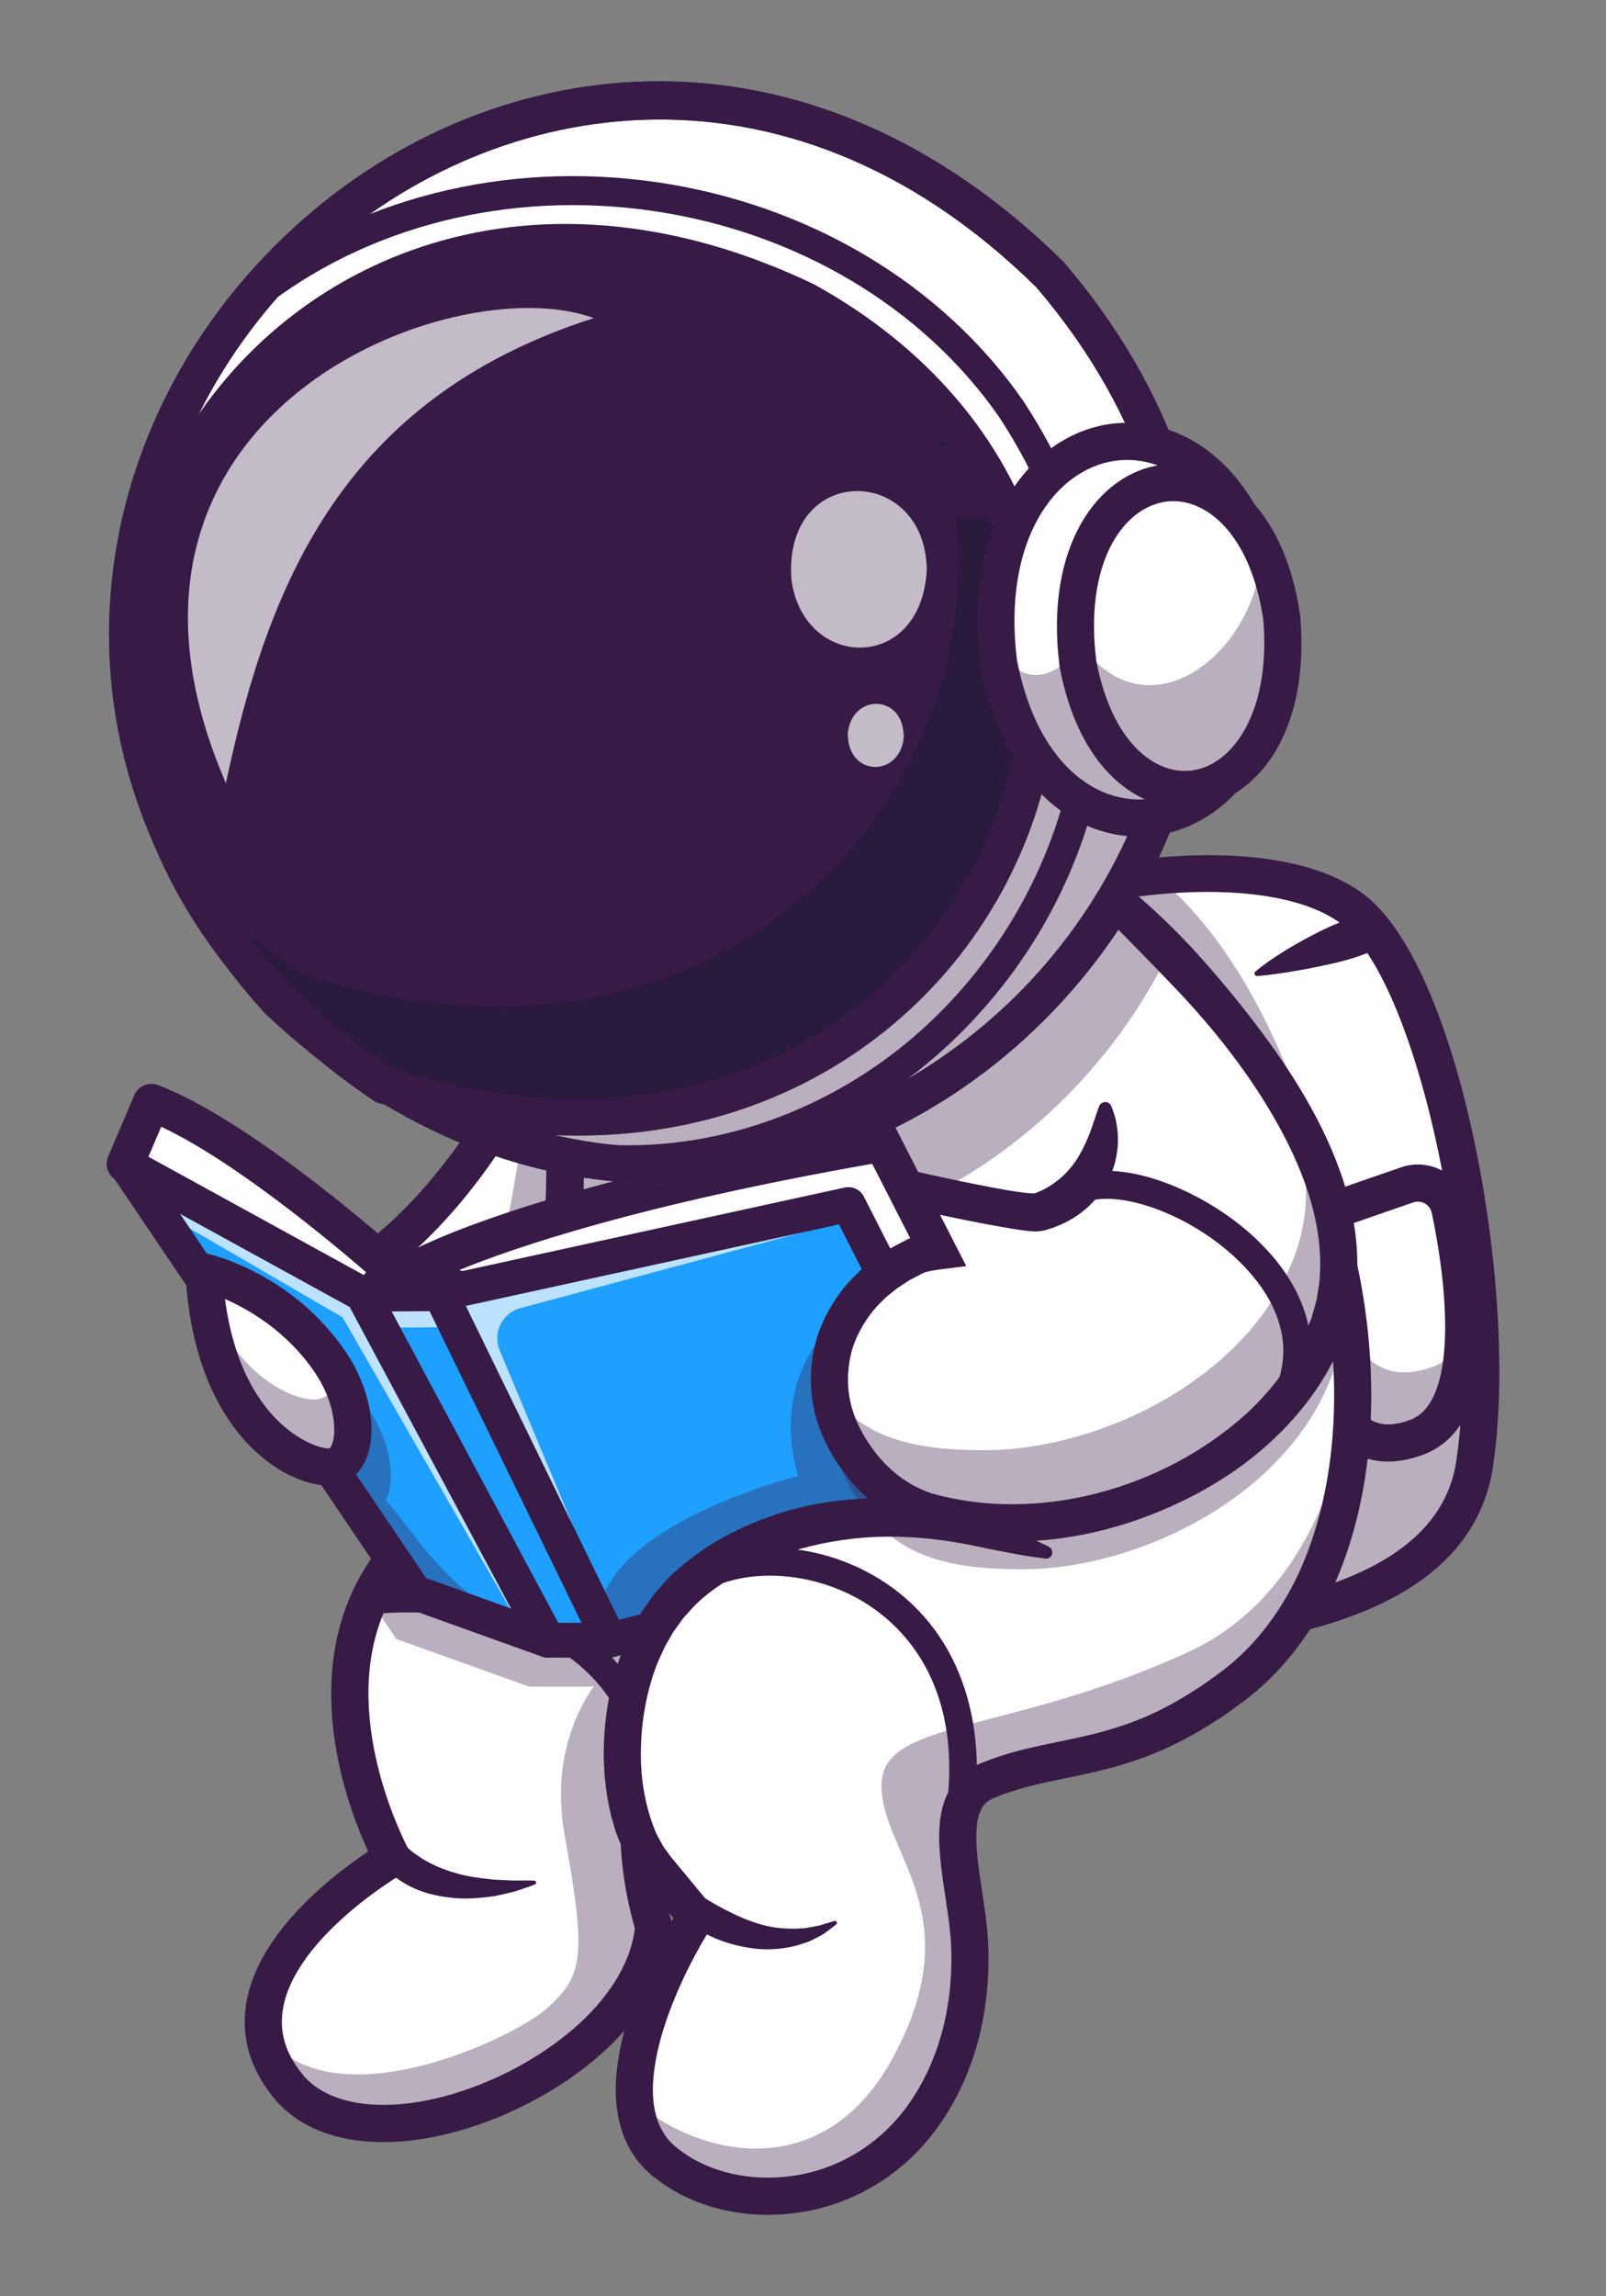 <?xml version="1.0" encoding="iso-8859-1"?>
<!-- Generator: Adobe Illustrator 26.0.3, SVG Export Plug-In . SVG Version: 6.00 Build 0)  -->
<svg version="1.1" id="Layer_1" xmlns="http://www.w3.org/2000/svg" xmlns:xlink="http://www.w3.org/1999/xlink" x="0px" y="0px"
	 width="753.19px" height="1076.19px" viewBox="0 0 753.19 1076.19" enable-background="new 0 0 753.19 1076.19"
	 xml:space="preserve">
<rect x="0" y="0" width="753.19" height="1076.19" fill="#808080" stroke="none"/>
<g>
	<g>
		<g>
			<g>
				<g>
					<path fill="#FFFFFF" d="M443.475,763.869c85.365,6.499,235.117,6.725,248.056-77.431c1.683-11.022,2.644-23.051,2.923-35.72
						c1.959-84.082-25.233-196.021-58.639-223.434c-19.076-15.643-54.556-20.336-93.494-16.614
						c-77.379,7.4-168.507,47.959-172.016,101.703C366.895,564.093,358.11,757.37,443.475,763.869z"/>
				</g>
			</g>
			<g opacity="0.35">
				<g>
					<path fill="#371A45" d="M443.475,763.869c85.365,6.499,235.117,6.725,248.056-77.431c1.683-11.022,2.644-23.051,2.923-35.72
						c-24.423,17.524-56.592-0.441-59.562-23.308c-18.334-141.173-68.143-197.231-92.571-216.74
						c-77.379,7.4-168.507,47.959-172.016,101.703C366.895,564.093,358.11,757.37,443.475,763.869z"/>
				</g>
			</g>
			<g>
				<g>
					<path fill="#371A45" d="M507.14,775.145c-21.649,0-43.406-1.004-64.323-2.598c-85.124-6.481-87.416-166.151-81.206-260.751
						c2.138-32.566,31.498-62.718,82.67-84.905c64.433-27.935,158.089-38.301,197.051-6.338l0,0
						c43.981,36.083,71.282,185.882,58.795,267.209C689.521,756.838,599.504,775.145,507.14,775.145z M566.375,418.051
						c-35.154,0-77.461,8.463-115.169,24.812c-44.235,19.178-70.558,44.718-72.223,70.072
						c-3.636,55.39-9.685,236.555,65.156,242.256c84.174,6.407,227.128,5.82,238.781-70.07
						c12.455-81.116-17.056-221.924-52.63-251.109l0,0C617.207,423.277,593.998,418.051,566.375,418.051z"/>
				</g>
			</g>
			<g>
				<g>
					<path fill="#FFFFFF" d="M621.182,568.799l38.604-13.457c8.725-3.042,18.162,2.237,20.086,11.274
						c6.62,31.095,16.093,95.359-15.417,107.045c-38.187,14.162-49.577-29.672-53.555-89.382
						C610.441,577.401,614.672,571.069,621.182,568.799z"/>
				</g>
			</g>
			<g opacity="0.35">
				<g>
					<path fill="#371A45" d="M610.981,584.187c3.837,59.718,15.13,103.591,53.347,89.503c15.698-5.763,21.268-24.608,22.082-45.9
						c-3.394,5.955-8.084,10.476-14.474,12.821c-34.215,12.595-46.866-21.25-51.859-71.366
						C614.236,571.785,610.548,577.754,610.981,584.187z"/>
				</g>
			</g>
			<g>
				<g>
					<path fill="#371A45" d="M650.939,685.055c-6.635,0-12.708-1.774-18.162-5.323c-17.836-11.605-26.954-40.011-30.491-94.98
						c-0.692-10.742,5.951-20.711,16.157-24.241l38.634-13.37c6.536-2.259,13.734-1.606,19.751,1.801
						c5.999,3.396,10.255,9.211,11.673,15.951c9.73,46.222,13.956,104.037-21.168,116.97
						C661.549,683.993,656.075,685.055,650.939,685.055z M664.964,563.214c-0.673,0-1.412,0.106-2.195,0.377l-38.634,13.37
						c-2.826,0.979-4.667,3.721-4.477,6.671c1.109,17.243,4.485,69.712,22.614,81.509c4.886,3.177,11.117,3.31,19.044,0.385
						c20.925-7.705,18.962-55.184,10.15-97.048c-0.534-2.537-2.243-3.838-3.214-4.388
						C667.579,563.71,666.422,563.214,664.964,563.214z M621.288,568.736h0.027H621.288z"/>
				</g>
			</g>
			<g>
				<g>
					<path fill="#371A45" d="M646.946,444.039c-4.296,2.32-8.896,3.954-13.537,5.375c-4.644,1.436-9.444,2.433-14.243,3.452
						c-4.799,1.017-9.646,1.911-14.539,2.719c-4.91,0.762-9.837,1.498-14.944,1.893c-0.673,0.056-1.263-0.445-1.319-1.117
						c-0.034-0.409,0.148-0.796,0.438-1.043c3.959-3.28,8.143-6.107,12.376-8.821c4.257-2.65,8.583-5.156,12.982-7.465
						c4.401-2.303,8.82-4.579,13.413-6.363c4.597-1.794,9.249-3.338,14.231-4.117c4.514-0.707,8.746,2.379,9.453,6.893
						c0.557,3.553-1.237,6.932-4.228,8.553L646.946,444.039z"/>
				</g>
			</g>
			<g>
				<g>
					<path fill="#FFFFFF" d="M491.04,727.759l-31.473-9.562c-35.526-10.794-74.099-8.996-107.793,6.412
						c-11.672,5.337-22.952,12.365-32.282,21.616c-34.098,33.818-35.055,101.719-11.903,129.241
						c9.129,10.852,18.947,22.901,18.947,22.901c-6.486,9.295-51.165,84.687-15.212,114.659
						c31.486,26.247,89.597,21.94,120.212-19.34c20.235-27.283,24.342-58.76,23.191-82.817
						c-1.345-28.129-15.635-66.104,7.641-76.002c34.703-14.757,66.223-6.577,116.406-44.943
						c58.726-44.897,67.924-141.597,41.831-223.349c-18.766-58.796-132.985-170.129-132.985-170.129l36.033,330.623L491.04,727.759z
						"/>
				</g>
			</g>
			<g>
				<g>
					<path fill="#FFFFFF" d="M313.751,582.938L198.836,687.561l-1.197-1.915l-49.243-79.294
						c58.143-24.763,94.286-98.356,94.286-98.356l4.613,4.874L313.751,582.938z"/>
				</g>
			</g>
			<g opacity="0.35">
				<g>
					<path fill="#371A45" d="M313.751,582.938L198.836,687.561l-1.197-1.915c33.162-50.919,45.936-140.005,49.657-172.776
						L313.751,582.938z"/>
				</g>
			</g>
			<g>
				<g>
					<path fill="#371A45" d="M196.948,701.046l-61.291-98.728l9.337-3.976c54.527-23.229,89.54-93.473,89.887-94.179l5.518-11.232
						l85.772,90.472L196.948,701.046z M160.934,610.029l39.767,64.056l100.615-91.596l-56.699-59.807
						C232.692,543.309,203.298,587.846,160.934,610.029z"/>
				</g>
			</g>
			<g>
				<g>
					<path fill="#FFFFFF" d="M183.731,595.289c0,0-68.867-61.952-112.735-78.562L58.732,545.5l91.98,90.565L183.731,595.289z"/>
				</g>
			</g>
			<g>
				<g>
					<path fill="#371A45" d="M150.712,644.77c-2.279,0-4.474-0.895-6.107-2.502l-91.98-90.565c-2.549-2.51-3.303-6.325-1.901-9.616
						l12.264-28.774c1.831-4.294,6.73-6.378,11.09-4.727c44.878,16.993,112.612,77.659,115.473,80.233
						c3.444,3.097,3.858,8.349,0.943,11.948l-33.019,40.776c-1.545,1.909-3.824,3.075-6.275,3.213
						C151.037,644.765,150.874,644.77,150.712,644.77z M69.063,543.459l80.921,79.675l21.714-26.815
						c-16.444-14.204-62.139-52.363-96.1-68.19L69.063,543.459z"/>
				</g>
			</g>
			<g>
				<g>
					<path fill="#FFFFFF" d="M251.183,426.633c34.599,137.947-6.346,264.149-6.346,264.149
						c-133.961,48.113-60.871,180.187-60.871,180.187s-92.365,53.441-48.82,106.839c37.919,46.499,165.273-6.925,171.432-74.763
						c0,0-21.905-68.867,12.057-92.452"/>
				</g>
			</g>
			<g>
				<g>
					<path fill="#FFFFFF" d="M634.408,657.554c-0.74,53.661-18.061,103.622-55.641,132.367
						c-50.179,38.363-81.687,30.182-116.395,44.935c-11.903,5.07-13.992,17.452-12.991,32.118
						c-1.414,16.407,4.505,38.385,5.353,56.424c0.022,0.348,0.022,0.696,0.044,1.044c-0.892,21.608-6.615,46.85-23.24,69.241
						c-29.55,39.843-84.734,45.239-116.83,21.934c-1.153-0.827-2.285-1.697-3.373-2.611c-8.356-6.942-12.36-16.364-13.491-26.809
						c2.48-26.917,17.386-56.446,25.002-69.589c1.632-2.829,2.938-4.896,3.699-6.028c0,0-1.676-2.111-4.287-5.353
						c-1.98-2.481-4.505-5.614-7.268-9.031c-2.372-2.938-4.918-6.049-7.398-9.074c-2.481-3.025-4.7-6.528-6.615-10.423
						c2.002,15.015,5.614,26.33,5.614,26.33c-6.158,67.848-133.521,121.269-171.448,74.768c-6.898-8.443-10.38-16.886-11.359-25.111
						c-5.288-43.847,60.188-81.731,60.188-81.731s-36.426-65.803-10.728-121.443c10.706-23.175,32.205-44.587,71.591-58.731
						c0,0,9.683-29.833,15.646-76.356c1.523-11.924,2.807-24.937,3.634-38.82c1.523-26.047,1.414-55.162-1.85-85.909l225.348-93.264
						c0,0,0.109,0.109,0.326,0.326c0.109,0.109,0.239,0.239,0.414,0.413l0.522,0.522c0.196,0.218,0.413,0.435,0.674,0.675
						c1.153,1.175,2.785,2.829,4.852,4.961c9.618,9.901,28.375,29.616,48.677,53.029c31.987,36.884,67.739,82.928,77.531,114.35
						c2.807,8.987,5.201,18.17,7.159,27.44C631.971,617.798,634.234,637.861,634.408,657.554z"/>
				</g>
			</g>
			<g>
				<g>
					<path fill="#371A45" d="M302.531,822.623c-2.772,0-5.343-1.777-6.222-4.561c-23.535-74.423-121.491-61.493-122.477-61.365
						c-3.578,0.529-6.873-1.982-7.376-5.552c-0.503-3.57,1.982-6.872,5.552-7.376c1.098-0.143,109.923-14.479,136.749,70.357
						c1.088,3.437-0.818,7.106-4.255,8.192C303.846,822.525,303.183,822.623,302.531,822.623z"/>
				</g>
			</g>
			<g>
				<g>
					<path fill="#FFFFFF" d="M262.263,489.705l-11.076-63.083C256.562,448.078,260.109,469.251,262.263,489.705z"/>
				</g>
			</g>
			<g>
				<g>
					<path fill="#371A45" d="M179.736,1004.031c-22.091,0.003-40.197-7.066-51.335-20.722
						c-11.402-13.983-15.685-29.256-12.73-45.396c6.054-33.065,41.674-59.925,57.003-70.112
						c-8.585-18.543-27.727-68.545-10.195-115.085c11.612-30.823,36.921-53.88,75.259-68.582
						c6.372-22.291,35.189-135.026,5.003-255.383c-1.169-4.662,1.663-9.39,6.326-10.56c4.66-1.163,9.39,1.663,10.56,6.326
						c34.805,138.775-4.807,263.702-6.509,268.951l-1.319,4.061l-4.019,1.445c-35.61,12.79-58.816,32.906-68.978,59.793
						c-18.783,49.699,12.467,107.419,12.785,107.996l4.111,7.467l-7.371,4.274c-0.489,0.284-49.421,29.033-55.537,62.574
						c-2.013,11.034,0.964,21.25,9.103,31.23c12.362,15.162,39.852,18.517,71.744,8.763c38.824-11.874,79.769-42.07,84.101-77.196
						c-3.45-11.842-19.947-75.512,15.934-100.428c3.947-2.744,9.373-1.766,12.114,2.183c2.741,3.947,1.764,9.371-2.185,12.113
						c-23.46,16.294-14.252,65.201-8.725,82.671l0.527,1.671l-0.155,1.748c-4.129,45.486-52.929,80.554-96.521,93.886
						C204.877,1001.951,191.719,1004.031,179.736,1004.031z M244.839,690.779h0.027H244.839z"/>
				</g>
			</g>
			<g>
				<g>
					<path fill="#FFFFFF" d="M497.646,699.551l-26.025,22.108l-277.05-126.361c0,0,18.822-11.054,69.893-26.091
						c34.098-10.053,82.58-21.891,149.449-33.424l14.601,28.549L497.646,699.551z"/>
				</g>
			</g>
			<g>
				<g>
					<path fill="#371A45" d="M473.035,731.877L175.727,596.256l14.449-8.475c2.194-1.287,55.64-31.841,222.263-60.564l6.313-1.089
						l89.775,175.59L473.035,731.877z M215.464,595.249l254.729,116.196l16.561-14.073L409.088,545.47
						C299.716,564.694,241.208,584.7,215.464,595.249z"/>
				</g>
			</g>
			<g>
				<g>
					<path fill="#FFFFFF" d="M431.536,920.112"/>
				</g>
			</g>
			<g>
				<g>
					<path fill="#32B1D1" d="M445.947,491.359"/>
				</g>
			</g>
			<g>
				<g>
					<polygon fill="#73BEFD" points="285.782,768.781 477.125,720.263 397.88,564.58 206.537,606.349 					"/>
				</g>
			</g>
			<g>
				<g>
					<polygon fill="#73BEFD" points="285.782,768.781 477.125,720.263 397.88,564.58 206.537,606.349 					"/>
				</g>
			</g>
			<g opacity="0.35">
				<g>
					<path fill="#371A45" d="M468.422,742.027l-146.837,37.232c-1.741,33.902-4.765,91.697-6.593,116.939
						c-2.372-2.938-4.918-6.049-7.398-9.074c-2.481-3.025-4.7-6.528-6.615-10.423c2.002,15.015,5.614,26.33,5.614,26.33
						c-6.158,67.848-133.521,121.269-171.448,74.768c-6.898-8.443-10.38-16.886-11.359-25.111
						c30.464,43.847,117.527,2.524,132.759-11.359c16.581-15.102,18.801-23.174,8.421-80.208
						c-5.614-30.812,2.111-54.074,13.579-70.96l-1.458,0.37h-28.941l-62.277-22.326l-12.621-18.692
						c10.706-23.175,32.205-44.587,71.591-58.731c0,0,9.683-29.833,15.646-76.356l128.69-28.092L468.422,742.027z"/>
				</g>
			</g>
			<g>
				<g>
					<polygon fill="#1F9FFF" points="477.126,720.267 285.789,768.77 280.523,757.999 206.539,606.352 397.876,564.573 
						416.089,600.347 					"/>
				</g>
			</g>
			<g opacity="0.7">
				<g>
					<path fill="#FFFFFF" d="M234.346,632.861l56.274,134.69l-4.831,1.219l-5.266-10.771l-73.985-151.646l191.337-41.779
						l3.242,6.354l-157.094,42.216C235.497,615.435,230.942,624.714,234.346,632.861z"/>
				</g>
			</g>
			<g opacity="0.35">
				<g>
					<path fill="#371A45" d="M477.126,720.267L285.789,768.77l-5.266-10.771c3.286-43.738,93.721-66.173,93.721-66.173
						c-15.559-55.206,26.569-83.298,41.845-91.48L477.126,720.267z"/>
				</g>
			</g>
			<g>
				<g>
					<path fill="#371A45" d="M285.78,776.941c-3.061,0-5.941-1.729-7.333-4.582l-79.244-162.432
						c-1.098-2.251-1.101-4.881-0.011-7.135c1.092-2.254,3.158-3.882,5.605-4.416l191.343-41.768
						c3.622-0.781,7.327,0.963,9.011,4.271l79.244,155.68c1.126,2.213,1.185,4.813,0.159,7.074c-1.024,2.258-3.02,3.929-5.425,4.54
						l-191.343,48.519C287.119,776.861,286.444,776.941,285.78,776.941z M218.425,612.106l71.782,147.133l175.012-44.378
						l-71.754-140.966L218.425,612.106z"/>
				</g>
			</g>
			<g>
				<g>
					<polygon fill="#1F9FFF" points="206.537,606.349 170.051,606.631 256.844,768.781 285.782,768.781 					"/>
				</g>
			</g>
			<g opacity="0.7">
				<g>
					<polygon fill="#FFFFFF" points="214.198,622.042 178.446,622.324 170.047,606.635 206.539,606.352 					"/>
				</g>
			</g>
			<g>
				<g>
					<path fill="#371A45" d="M285.782,776.941h-28.939c-3.01,0-5.775-1.655-7.195-4.308l-86.792-162.151
						c-1.348-2.518-1.28-5.56,0.178-8.017c1.458-2.456,4.096-3.971,6.953-3.994l36.486-0.283c3.057,0,6.019,1.758,7.398,4.582
						l79.244,162.432c1.234,2.529,1.077,5.514-0.413,7.902C291.211,775.491,288.596,776.941,285.782,776.941z M261.731,760.621
						h10.99l-71.262-146.072l-17.841,0.138L261.731,760.621z"/>
				</g>
			</g>
			<g>
				<g>
					<polygon fill="#1F9FFF" points="256.848,768.77 194.571,746.444 169.372,709.147 153.923,686.299 114.21,627.59 
						58.722,545.489 170.047,606.635 256.282,767.704 					"/>
				</g>
			</g>
			<g opacity="0.7">
				<g>
					<polygon fill="#FFFFFF" points="256.848,768.77 245.359,764.658 160.668,617.45 72.844,566.379 58.722,545.489 
						170.047,606.635 256.282,767.704 					"/>
				</g>
			</g>
			<g>
				<g>
					<path fill="#371A45" d="M256.842,776.941c-0.922,0-1.853-0.157-2.755-0.478l-62.263-22.339
						c-1.631-0.587-3.033-1.676-4.004-3.11L51.972,550.07c-2.11-3.122-1.809-7.283,0.73-10.067c2.538-2.784,6.657-3.472,9.957-1.655
						l111.319,61.131c1.387,0.761,2.521,1.907,3.267,3.302l86.792,162.148c1.592,2.978,1.189,6.627-1.016,9.183
						C261.441,775.942,259.17,776.941,256.842,776.941z M199.846,739.663l39.798,14.277L164,612.617L84.409,568.91L199.846,739.663z
						"/>
				</g>
			</g>
			<g>
				<g>
					<path fill="#371A45" d="M170.051,606.631c0,0,0.64-20.219,17.1-22.57c13.62-1.946,23.184,21.459,23.184,21.459L170.051,606.631
						z"/>
				</g>
			</g>
			<g>
				<g>
					<path fill="#FFFFFF" d="M634.408,655.987c0.022,0.522,0,1.045,0,1.567c-0.74,53.661-18.061,103.622-55.641,132.367
						c-50.179,38.363-81.687,30.182-116.395,44.935c-11.903,5.07-13.992,17.452-12.991,32.118
						c0.936,14.035,4.679,30.138,5.353,43.89c0.196,4.309,0.239,8.856,0.044,13.578c-0.892,21.608-6.615,46.85-23.24,69.241
						c-30.616,41.279-88.716,45.588-120.203,19.323c-8.356-6.942-12.36-16.364-13.491-26.809c-0.044-0.348-0.065-0.718-0.087-1.066
						c-2.589-28.462,15.385-64.323,24.502-79.903c1.915-3.264,3.438-5.658,4.287-6.876c0,0-9.814-12.033-18.953-22.892
						c-23.153-27.527-22.195-95.418,11.903-129.255c9.335-9.248,20.607-16.277,32.292-21.608
						c17.996-8.225,37.384-12.577,56.946-13.187c17.082-0.566,34.294,1.741,50.832,6.767l31.487,9.575l32.597-0.696l-16.103-147.773
						c7.768-7.659,13.905-19.889,12.904-38.907l-4.135-19.998L496.58,425.09l-1.436-6.876c0,0,26.025,19.889,55.206,50.048
						c28.571,29.485,60.167,68.806,73.419,108.931c0,0.065,0.022,0.131,0.065,0.218c2.089,7.442,3.851,14.993,5.309,22.587
						C632.755,618.603,634.561,637.513,634.408,655.987z"/>
				</g>
			</g>
			<g opacity="0.35">
				<g>
					<path fill="#371A45" d="M634.408,655.987c0.022,0.522,0,1.045,0,1.567c-0.74,53.661-18.061,103.622-55.641,132.367
						c-50.179,38.363-81.687,30.182-116.395,44.935c-11.903,5.07-13.992,17.452-12.991,32.118
						c0.936,14.035,4.679,30.138,5.353,43.89c0.196,4.309,0.239,8.856,0.044,13.578c-0.892,21.608-6.615,46.85-23.24,69.241
						c-30.616,41.279-88.716,45.588-120.203,19.323c-8.356-6.942-12.36-16.364-13.491-26.809c-0.044-0.348-0.065-0.718-0.087-1.066
						c33.184,27.744,89.869,37.362,121.291-21.151c35.926-66.956-4.831-94.352-5.658-126.427
						c-0.849-32.074,58.47-24.045,143.856-63.213C607.818,751.166,627.097,696.614,634.408,655.987z"/>
				</g>
			</g>
			<g>
				<g>
					<path fill="#371A45" d="M490.196,730.535c-7.368-0.939-14.63-2.229-21.848-3.66c-3.614-0.697-7.22-1.436-10.795-2.245
						c-3.463-0.664-6.896-1.355-10.349-1.907c-13.799-2.207-27.691-3.068-41.447-2.072c-13.734,1.061-27.296,3.804-40.183,8.452
						c-12.885,4.619-25.282,10.946-35.439,19.469c-2.569,2.113-4.902,4.44-6.993,6.88c-1.051,1.231-2.25,2.322-3.198,3.656
						l-2.857,3.996l-1.436,1.996l-1.224,2.164l-2.469,4.318c-1.467,2.99-2.854,6.051-4.117,9.159
						c-4.734,12.619-7.118,26.312-7.283,39.944c-0.223,13.617,2.262,27.31,7.404,39.068c1.547,2.711,2.846,5.667,4.753,7.945
						l1.306,1.838c0.423,0.611,1.127,1.389,1.677,2.076l3.517,4.251l14.068,17.004l4.132,4.995l-3.742,5.485
						c-1.195,1.751-2.567,4.002-3.821,6.135c-1.271,2.174-2.511,4.389-3.713,6.627c-2.407,4.476-4.672,9.041-6.767,13.663
						c-4.166,9.246-7.768,18.732-10.185,28.304c-2.36,9.521-3.754,19.284-2.569,28.102c0.577,4.392,1.78,8.488,3.697,12.036
						c1.97,3.598,4.406,6.473,7.969,9.131c14.422,11.271,34.55,15.256,53.349,12.515c18.981-2.569,36.664-12.397,49.081-26.749
						c1.483-1.874,3.102-3.583,4.5-5.573c1.388-1.999,2.829-3.963,4.058-6.067c2.633-4.097,4.807-8.475,6.848-12.904
						c3.92-8.946,6.702-18.433,8.288-28.191c1.618-9.742,2.082-19.763,1.589-29.68c-0.543-9.674-2.504-19.979-3.965-30.689
						c-0.735-5.372-1.371-10.897-1.541-16.712c-0.085-5.821,0.081-11.996,2.281-18.647c1.104-3.291,2.799-6.684,5.255-9.67
						c2.435-2.998,5.594-5.449,8.876-7.129c0.785-0.379,1.737-0.87,2.397-1.125l1.988-0.774l3.978-1.543
						c2.667-0.94,5.359-1.785,8.04-2.616c10.767-3.107,21.38-4.961,31.455-7.167c10.101-2.159,19.726-4.81,28.979-8.519
						c9.267-3.635,18.076-8.419,26.539-13.872c4.29-2.622,8.326-5.718,12.441-8.667c2.011-1.502,3.816-3.073,5.74-4.599
						c1.779-1.676,3.64-3.261,5.364-4.996c13.885-13.817,24.177-31.302,30.779-50.23c6.669-18.938,10.033-39.175,10.879-59.526
						c0.833-20.372-0.836-40.917-4.623-61.049c-1.898-10.067-4.334-20.036-7.298-29.838l-1.116-3.675
						c-0.382-1.193-0.804-2.258-1.2-3.393c-0.724-2.239-1.803-4.482-2.739-6.728c-0.988-2.242-2.165-4.467-3.233-6.703l-3.627-6.637
						c-10.146-17.604-22.599-34.396-35.63-50.636c-26.312-32.51-57.001-61.076-80.419-97.031c-0.896-1.376-0.507-3.218,0.869-4.115
						c0.99-0.645,2.235-0.616,3.181-0.041c9.317,5.687,17.646,12.369,25.709,19.35c8.081,6.961,15.585,14.499,22.948,22.177
						c14.727,15.366,27.986,32.081,41.348,48.745c13.275,16.752,26.172,33.911,37.115,52.925l3.966,7.258
						c1.214,2.522,2.503,4.971,3.646,7.557c1.103,2.622,2.305,5.151,3.228,7.933c0.476,1.355,1.009,2.753,1.431,4.073l1.186,3.901
						c3.147,10.406,5.73,20.975,7.743,31.655c4.015,21.356,5.8,43.167,4.909,64.992c-0.913,21.801-4.498,43.689-11.863,64.615
						c-7.29,20.882-18.847,40.788-34.947,56.798c-1.997,2.005-4.15,3.861-6.224,5.791c-2.199,1.768-4.395,3.65-6.612,5.306
						c-4.458,3.207-8.815,6.532-13.534,9.431c-9.267,5.973-19.11,11.317-29.51,15.402c-10.358,4.157-21.171,7.104-31.709,9.354
						c-10.546,2.294-20.763,4.109-30.294,6.87c-2.356,0.737-4.705,1.472-7.015,2.283l-3.402,1.323l-1.702,0.659
						c-0.571,0.22-0.773,0.38-1.185,0.556c-2.777,1.468-4.4,3.42-5.604,6.869c-1.181,3.399-1.488,7.959-1.381,12.649
						c0.136,4.741,0.686,9.725,1.386,14.806c1.366,10.203,3.429,20.687,4.1,32.113c0.556,11.164,0.039,22.354-1.795,33.446
						c-3.599,22.161-12.634,43.813-27.704,61.295c-15.161,17.553-36.791,29.469-59.74,32.587c-11.45,1.64-23.213,1.316-34.624-1.239
						c-11.386-2.551-22.48-7.39-31.96-14.793l-1.804-1.343l-1.796-1.661c-1.203-1.102-2.388-2.222-3.409-3.52
						c-1.058-1.256-2.153-2.486-3.01-3.889c-0.893-1.373-1.868-2.709-2.555-4.182c-3.101-5.75-4.834-11.973-5.627-18.033
						c-1.564-12.206,0.294-23.724,2.955-34.623c2.763-10.908,6.71-21.232,11.209-31.226c2.264-4.992,4.693-9.891,7.286-14.712
						c1.296-2.412,2.634-4.804,4.027-7.187c1.428-2.412,2.784-4.684,4.564-7.294l0.39,10.479l-13.94-16.849l-3.485-4.213
						c-0.595-0.741-1.13-1.316-1.774-2.194l-1.91-2.614c-2.741-3.433-4.48-7.196-6.492-10.879
						c-1.477-3.796-3.281-7.556-4.245-11.439c-0.544-1.931-1.177-3.856-1.634-5.796l-1.174-5.844
						c-0.443-1.946-0.696-3.901-0.904-5.858l-0.691-5.87c-0.152-3.914-0.482-7.839-0.389-11.747
						c0.192-15.636,2.873-31.224,8.432-46.042c1.495-3.663,3.069-7.321,4.802-10.903l2.914-5.258l1.468-2.623l1.724-2.496
						l3.487-4.97c1.169-1.652,2.643-3.107,3.959-4.663c1.375-1.502,2.673-3.125,4.128-4.512c1.432-1.42,2.924-2.765,4.429-4.088
						c12.14-10.544,26.081-18.114,40.672-23.497c7.311-2.7,14.834-4.834,22.47-6.339c7.649-1.432,15.382-2.364,23.136-2.684
						c15.492-0.452,31.07,1.118,45.802,5.57c3.71,0.985,7.305,2.365,10.893,3.675c3.432,1.316,6.832,2.709,10.225,4.14
						c6.795,2.825,13.547,5.793,20.192,9.112c1.454,0.725,2.044,2.493,1.318,3.947C492.628,730.078,491.401,730.686,490.196,730.535
						z"/>
				</g>
			</g>
			<g opacity="0.35">
				<g>
					<path fill="#371A45" d="M629.948,619.909c-0.479,7.572-1.893,15.036-4.417,22.348c-20.259,58.622-91.284,93.286-146.228,93.286
						c-33.054,0-54.313-5.571-70.568-24.132c-2.872-3.286-5.593-6.985-8.204-11.141c-19.105-30.421-9.466-70.829,30.986-89.782
						c3.286-1.545,10.423-2.372,10.423-2.372l-11.272-22.021l-3.764-7.377c0,0,5.353,1.219,12.947,2.851
						c17.06,3.699,45.392,9.509,49.483,8.334c5.375-1.545,12.272-4.744,18.213-10.619c7.768-7.659,13.905-19.889,12.904-38.907
						l10.924-20.74l-27.901-93.002l-8.33-8.419c0,0,26.025,19.889,55.206,50.048c28.571,29.485,60.167,68.806,73.419,108.931
						c0,0.065,0.022,0.131,0.065,0.218c2.459,7.507,4.287,15.058,5.309,22.587C630.078,606.657,630.361,613.316,629.948,619.909z"/>
				</g>
			</g>
			<g>
				<g>
					<path fill="#FFFFFF" d="M627.772,598.149c-0.479,7.573-1.893,15.036-4.417,22.348c-20.259,58.622-91.284,93.286-146.228,93.286
						c-38.929,0-61.472-7.725-78.772-35.273c-19.105-30.421-9.466-70.829,30.986-89.782c3.286-1.545,10.423-2.372,10.423-2.372
						l-11.272-22.021l-3.764-7.377c0,0,5.353,1.219,12.947,2.851c17.06,3.699,45.392,9.509,49.483,8.334
						c12.381-3.569,32.901-15.928,31.117-49.526l-4.135-19.998l-19.736-95.288l-1.436-6.876c0,0,26.025,19.889,55.206,50.048
						C586.906,486.498,631.21,544.554,627.772,598.149z"/>
				</g>
			</g>
			<g opacity="0.35">
				<g>
					<path fill="#371A45" d="M627.772,598.149c-0.479,7.573-1.893,15.036-4.417,22.348c-20.259,58.622-91.284,93.286-146.228,93.286
						c-38.929,0-61.472-7.725-78.772-35.273c-4.94-7.855-7.942-16.385-9.008-25.046c16.451,20.259,38.037,26.265,72.331,26.265
						c54.944,0,125.969-34.664,146.228-93.286c2.524-7.312,3.939-14.775,4.417-22.348c0.914-14.144-1.502-28.593-6.267-42.933
						C620.264,546.229,629.404,572.69,627.772,598.149z"/>
				</g>
			</g>
			<g>
				<g>
					<path fill="#371A45" d="M494.739,394.14c6.764,2.834,12.867,6.445,18.796,10.349c5.957,3.861,11.553,8.173,16.977,12.688
						c10.767,9.116,20.992,18.891,30.529,29.342c9.508,10.476,18.566,21.386,27.216,32.66c8.611,11.302,16.827,22.999,24.025,35.448
						c7.197,12.433,13.494,25.576,17.97,39.596c4.454,13.981,7.047,28.977,6.119,44.204c-0.041,3.808-0.748,7.584-1.363,11.362
						c-0.431,3.813-1.784,7.45-2.745,11.159c-0.278,0.914-0.491,1.866-0.827,2.747l-1.059,2.615l-2.133,5.224
						c-1.28,3.555-3.25,6.754-4.988,10.073c-7.269,13.099-16.869,24.663-27.741,34.569c-10.862,9.954-23.082,18.19-36.003,24.896
						c-12.918,6.724-26.544,12.001-40.636,15.7c-14.063,3.695-28.735,5.775-43.458,5.686c-7.154-0.005-14.421-0.377-21.756-1.201
						c-7.33-0.85-14.794-2.245-22.151-4.755c-7.344-2.488-14.534-6.202-20.814-11.062c-6.303-4.842-11.636-10.697-16.083-16.878
						c-4.346-6.013-8.295-13.231-10.817-20.692c-2.641-7.496-3.731-15.56-3.475-23.54c0.306-7.966,1.83-15.984,5.014-23.313
						c3.127-7.333,7.426-14.109,12.646-19.998c1.315-1.456,2.749-2.786,4.128-4.177c0.703-0.68,1.38-1.392,2.107-2.04l2.262-1.835
						c1.524-1.198,2.995-2.488,4.576-3.593l4.833-3.168c1.585-1.114,3.292-1.964,4.982-2.854l2.536-1.332l1.269-0.663l0.635-0.332
						l0.317-0.165l0.528-0.232c2.833-1.169,4.698-1.515,6.728-1.966c2.007-0.405,3.781-0.692,5.865-0.955l-6.731,12.605
						l-15.029-29.394l-8.452-16.531l18.135,4.081c10.23,2.303,20.566,4.538,30.842,6.592c5.142,1.037,10.281,2.007,15.369,2.883
						c2.554,0.437,5.061,0.782,7.537,1.112c1.149,0.088,2.445,0.24,3.468,0.284l1.411,0.039l0.176,0.007
						c0.031-0.001-0.06-0.016-0.086-0.02c-0.082-0.012-0.166-0.012-0.25-0.003c-0.152,0.011-0.369,0.097-0.443,0.161
						c3.931-1.341,7.724-3.397,10.938-5.951c3.289-2.493,6.061-5.467,8.499-8.853c2.354-3.441,4.336-7.321,6.146-11.646
						c1.902-4.326,3.138-9.124,5.106-14.304l0.106-0.279c0.598-1.574,2.359-2.364,3.933-1.766c0.834,0.317,1.452,0.971,1.756,1.74
						c1.057,2.704,2.056,5.496,2.463,8.407c0.198,1.45,0.468,2.923,0.591,4.411c0.051,1.49,0.061,2.995,0.045,4.51
						c-0.266,6.046-1.809,12.297-4.849,17.979c-2.924,5.743-7.353,10.796-12.497,14.702c-5.184,3.915-11.058,6.585-17.27,8.272
						c-0.728,0.15-1.608,0.279-2.418,0.356l-1.239,0.088l-0.58,0.017l-0.32-0.02l-2.555-0.179c-1.616-0.154-2.944-0.378-4.428-0.568
						c-2.768-0.412-5.497-0.858-8.16-1.331c-5.349-0.922-10.619-1.919-15.859-2.974c-10.495-2.098-20.864-4.342-31.299-6.69
						l9.683-12.449l15.029,29.396l5.65,11.049l-12.381,1.558c-1.362,0.171-3.021,0.434-4.418,0.723
						c-1.364,0.264-2.908,0.699-3.28,0.878l-3.961,2.081c-1.385,0.727-2.802,1.409-4.054,2.316l-3.889,2.538
						c-1.265,0.88-2.397,1.91-3.609,2.849l-1.795,1.434c-0.568,0.507-1.08,1.067-1.625,1.595c-1.058,1.084-2.192,2.105-3.205,3.222
						c-3.997,4.528-7.194,9.625-9.535,15.058c-2.393,5.431-3.451,11.329-3.693,17.194c-0.187,5.874,0.574,11.839,2.581,17.452
						c1.976,5.679,4.684,10.812,8.457,16.078c7.297,10.266,16.711,17.755,28.389,21.617c49.656,13.92,107.682-1.964,146.674-36.754
						c9.65-8.795,17.99-18.906,24.205-30.105c1.473-2.837,3.207-5.562,4.253-8.581l1.809-4.424l0.912-2.21
						c0.286-0.738,0.434-1.495,0.659-2.243c0.742-3.018,1.917-5.926,2.224-9.054c0.487-3.081,1.111-6.141,1.113-9.306
						c0.769-12.543-1.364-25.407-5.333-37.852c-3.975-12.467-9.725-24.551-16.444-36.146
						c-13.476-23.236-30.759-44.567-49.796-64.089c-9.456-9.839-19.027-19.594-28.664-29.345c-4.82-4.873-9.548-9.864-14.155-15.033
						c-4.626-5.132-9.181-10.444-13.389-16.138l-0.045-0.061c-0.984-1.332-0.702-3.21,0.63-4.194
						C492.677,393.845,493.798,393.749,494.739,394.14z"/>
				</g>
			</g>
			<g>
				<g>
					<g>
						<path fill="#FFFFFF" d="M130.372,468.752c241.907,227.754,570.118-96.831,362.11-339.968
							C250.386-110.23-88.562,225.605,130.372,468.752z"/>
					</g>
				</g>
				<g>
					<g>
						<path fill="#FFFFFF" d="M130.372,468.752c241.907,227.754,570.118-96.831,362.11-339.968
							C250.386-110.23-88.562,225.605,130.372,468.752z"/>
					</g>
				</g>
				<g opacity="0.35">
					<g>
						<path fill="#371A45" d="M548.173,446.502c-1.61,3.329-3.308,6.615-5.092,9.857c-8.16,15.036-17.887,29.202-28.941,42.258
							c-21.216,25.111-47.285,46.088-76.465,61.19c-3.025,1.567-6.071,3.09-9.161,4.526l-14.601-28.549
							c-66.869,11.533-115.351,23.37-149.449,33.424c1.132-24.371,0.805-51.245-2.198-79.512l225.348-93.264
							c0,0,0.109,0.109,0.326,0.326c0.109,0.109,0.239,0.239,0.414,0.413l0.522,0.522c0.196,0.218,0.413,0.435,0.674,0.675
							c1.153,1.175,2.785,2.829,4.852,4.961l-1.436-6.876C492.967,396.454,518.993,416.343,548.173,446.502z"/>
					</g>
				</g>
				<g>
					<g>
						<path fill="#FFFFFF" d="M130.372,468.752c241.907,227.754,570.118-96.831,362.11-339.968
							C250.386-110.23-88.562,225.605,130.372,468.752z"/>
					</g>
				</g>
				<g>
					<g>
						<path fill="#371A45" d="M310.016,552.26c-65.474,0-128.891-27.201-183.899-78.989l-0.357-0.367
							c-52.208-57.982-76.882-125.268-71.353-194.584c4.933-61.842,33.606-120.69,80.739-165.706
							c47.037-44.924,106.815-70.479,168.318-71.957c69.291-1.681,136.219,27.281,193.376,83.711l0.356,0.382
							c49.675,58.063,72.705,124.785,66.601,192.951c-5.46,60.963-33.971,118.855-80.282,163.014
							c-46.202,44.054-105.05,69.418-165.702,71.415C315.214,552.217,312.609,552.26,310.016,552.26z M134.811,464.411
							c120.984,113.749,257.987,85.655,340.14,7.323c80.264-76.534,118.528-215.15,12.985-338.717
							C367.511,14.289,225.109,43.852,143.718,121.59C61.52,200.095,23.697,340.828,134.811,464.411z"/>
					</g>
				</g>
				<g opacity="0.35">
					<g>
						<path fill="#371A45" d="M130.369,468.744c205.516,200.356,516.08-26.021,403.693-277.948
							c8.497,89.559-19.914,101.368-52.382,157.493c-97.023,181.446-342.937,138.78-419.378-25.25
							C68.231,378.649,92.805,429.671,130.369,468.744z"/>
					</g>
				</g>
				<g>
					<g>
						<path fill="#293856" d="M310.011,554.759c-66.118,0-130.127-27.435-185.605-79.668l-0.502-0.514
							c-52.679-58.504-77.571-126.437-71.988-196.454c4.982-62.455,33.927-121.876,81.504-167.314
							c47.489-45.356,107.858-71.156,169.985-72.649c70.067-1.624,137.54,27.514,195.192,84.431l0.499,0.537
							c50.122,58.587,73.357,125.947,67.19,194.797c-5.513,61.568-34.296,120.023-81.045,164.6
							c-46.648,44.479-106.078,70.087-167.345,72.104C315.266,554.716,312.633,554.759,310.011,554.759z M136.6,462.662
							c119.771,112.537,255.347,84.767,336.628,7.264c79.425-75.733,117.294-212.888,12.879-335.204
							C366.889,17.268,225.973,46.484,145.443,123.397C64.111,201.076,26.697,340.339,136.6,462.662z"/>
					</g>
				</g>
				<g>
					<g>
						<path fill="#371A45" d="M310.011,554.759c-66.118,0-130.127-27.435-185.605-79.668l-0.502-0.514
							c-52.679-58.504-77.571-126.437-71.988-196.454c4.982-62.455,33.927-121.876,81.504-167.314
							c47.489-45.356,107.858-71.156,169.985-72.649c70.067-1.624,137.54,27.514,195.192,84.431l0.499,0.537
							c50.122,58.587,73.357,125.947,67.19,194.797c-5.513,61.568-34.296,120.023-81.045,164.6
							c-46.648,44.479-106.078,70.087-167.345,72.104C315.266,554.716,312.633,554.759,310.011,554.759z M136.6,462.662
							c119.771,112.537,255.347,84.767,336.628,7.264c79.425-75.733,117.294-212.888,12.879-335.204
							C366.889,17.268,225.973,46.484,145.443,123.397C64.111,201.076,26.697,340.339,136.6,462.662z"/>
					</g>
				</g>
				<g>
					<g>
						<path fill="#371A46" d="M179.993,508.602c277.698,89.32,421.238-243.591,197.929-367.538
							C119.36,17.429-66.158,342.878,179.993,508.602z"/>
					</g>
				</g>
				<g opacity="0.35">
					<g>
						<path fill="#111A28" d="M429.334,179.035c73.98,146.212-62.843,350.121-287.421,277.887
							c-19.892-13.393-36.948-27.832-51.391-42.99c18.675,34.156,47.913,66.691,89.471,94.671
							C432.768,589.905,574.371,321.372,429.334,179.035z"/>
					</g>
				</g>
				<g>
					<g>
						<path fill="#371A45" d="M295.338,550.394c-2.32,0-4.637-0.04-6.958-0.12c-57.881-1.991-114.174-28.511-162.795-76.692
							l-0.036-0.037c-79.87-80.36-104.178-235.25-13.061-337.742l0.837-0.794c52.492-41.948,123.547-60.013,194.94-49.574
							c71.147,10.407,133.729,47.796,171.696,102.576c35.397,53.983,47.963,113.895,36.435,173.404
							c-10.448,53.941-40.03,103.118-83.293,138.474C393.072,532.601,344.4,550.394,295.338,550.394z M135.179,463.943
							c106.894,105.915,222.659,79.89,289.317,25.414c76.616-62.611,116.398-183.615,44.188-293.743
							c-35.731-51.55-94.955-86.857-162.388-96.721c-67.467-9.869-134.515,7.035-184.029,46.381
							C36.682,242.047,59.784,388.07,135.179,463.943z"/>
					</g>
				</g>
				<g>
					<g>
						<path fill="#371A45" d="M270.775,532.308c-30.08,0-61.465-5.133-93.448-15.42l-1.173-0.377l-1.023-0.689
							c-59.577-40.11-98.734-92.442-113.238-151.34c-12.997-52.78-5.32-107.801,21.617-154.926
							c26.328-46.058,68.467-79.901,118.655-95.291c55.76-17.1,117.833-10.548,179.511,18.946l0.47,0.242
							c52.587,29.188,88.912,71.634,105.045,122.747c14.609,46.285,11.601,97.279-8.468,143.59
							c-21.726,50.13-61.154,90.053-111.021,112.412C337.831,525.597,305.158,532.308,270.775,532.308z M183.833,500.692
							c140.963,44.794,241.619-21.763,278.917-107.823c33.844-78.09,19.48-183.811-88.822-244.067
							c-127.897-61.028-230.413-9.143-275.305,69.394C52.496,298.892,61.043,417.403,183.833,500.692z"/>
					</g>
				</g>
				<g>
					<g>
						<path fill="#FFFFFF" d="M595.203,284.281c10.062,116.721-106.072,136.629-126.911,26.167
							C453.256,188.502,577.396,167.206,595.203,284.281z"/>
					</g>
				</g>
				<g opacity="0.35">
					<g>
						<path fill="#371A45" d="M542.19,383.156c-34.768,6.223-69.605-29.777-74.685-78.559
							c33.281,44.523,66.114-49.653,64.243-73.978C625.142,232.067,606.295,373.095,542.19,383.156z"/>
					</g>
				</g>
				<g>
					<g>
						<path fill="#371A45" d="M534.023,392.137c-30.621,0-63.677-23.851-74.284-80.075l-0.085-0.549
							c-8.31-67.396,24.443-107.767,61.092-112.813c33.12-4.558,73.265,19.862,83.063,84.271l0.066,0.562
							c5.829,67.618-27.989,103.414-61.878,108.06C539.37,391.953,536.705,392.137,534.023,392.137z M476.898,309.108
							c9.468,49.703,38.299,68.585,62.736,65.238c25.946-3.557,51.666-32.931,46.923-89.035
							c-8.09-52.541-38.517-72.799-63.437-69.364C494.967,219.822,470.083,253.062,476.898,309.108z"/>
					</g>
				</g>
				<g>
					<g>
						<path fill="#FFFFFF" d="M601.122,289.521c8.054,94.596-78.696,110.98-95.564,21.639
							C492.771,211.289,587.068,193.588,601.122,289.521z"/>
					</g>
				</g>
				<g>
					<g>
						<path fill="#371A45" d="M555.637,378.75c-23.844,0-49.893-19.686-58.633-65.975l-0.081-0.51
							c-7.256-56.683,18.427-90.388,47.547-94.384c25.953-3.579,57.435,16.946,65.263,70.378l0.061,0.523
							c4.797,56.35-21.691,85.933-48.333,89.573C559.542,378.617,557.596,378.75,555.637,378.75z M514.158,309.798
							c7.38,38.675,27.872,53.637,44.947,51.31c19.303-2.638,36.935-27.723,33.367-70.586
							c-6.163-41.515-27.967-57.816-45.635-55.394C526.248,237.953,508.439,264.506,514.158,309.798z"/>
					</g>
				</g>
				<g opacity="0.7">
					<g>
						<path fill="#FFFFFF" d="M434.65,266.505c-2.053,49.277-58.097,47.812-63.502,4.915
							C367.387,216.934,433.467,217.594,434.65,266.505z"/>
					</g>
				</g>
				<g opacity="0.7">
					<g>
						<path fill="#FFFFFF" d="M423.85,345.677c-1.874,18.8-26.396,18.633-26.253-1.983
							C399.471,324.895,423.993,325.063,423.85,345.677z"/>
					</g>
				</g>
				<g opacity="0.7">
					<g>
						<path fill="#FFFFFF" d="M105.941,367.083c-74.872-172.941,106.427-242.35,172.548-217.99
							C160.619,186.8,125.733,273.881,105.941,367.083z"/>
					</g>
				</g>
				<g opacity="0.35">
					<g>
						<path fill="#371A45" d="M506.03,332.945c-4.802-12.462-6.203-26.285-4.671-39.614c31.367,57.644,86.697,15.247,90.233-32.493
							C627.628,348.632,545.419,413.945,506.03,332.945z"/>
					</g>
				</g>
				<g>
					<g>
						<path fill="#371A45" d="M455.109,243.338c-1.153,0-2.221-0.137-3.182-0.348c-11.779-2.585-16.591-18.569-17.786-23.406
							c-1.151-4.667,1.697-9.385,6.364-10.537c4.656-1.155,9.371,1.689,10.532,6.346l0,0c0.92,3.656,2.808,7.902,4.281,9.864
							c0.375-0.356,0.85-0.861,1.417-1.571c3-3.757,8.479-4.367,12.233-1.367c3.756,3,4.367,8.477,1.367,12.233
							C464.814,241.461,459.381,243.338,455.109,243.338z"/>
					</g>
				</g>
			</g>
			<g opacity="0.35">
				<g>
					<path fill="#371A45" d="M256.848,768.77l-62.277-22.326l-25.198-37.297l-15.45-22.848L114.21,627.59
						c-0.305-3.112-0.566-6.31-0.74-9.64c0,0,36.078,8.073,59.296,42.345c10.793,15.95,12.816,33.793,8.247,42.933
						c17.365,19.78,29.321,45.956,75.268,64.475L256.848,768.77z"/>
				</g>
			</g>
			<g>
				<g>
					<path fill="#FFFFFF" d="M95.66,596.18c0,0,36.083,8.081,59.298,42.361c15.093,22.288,13.036,48.343-0.182,49.023
						C141.558,688.245,99.535,669.32,95.66,596.18z"/>
				</g>
			</g>
			<g opacity="0.35">
				<g>
					<path fill="#371A45" d="M154.771,687.561c-12.599,0.653-51.485-16.559-58.361-81.753c13.644,39.364,41.301,50.68,51.572,50.157
						c5.505-0.283,9.096-4.983,10.271-12.012C169.655,664.844,166.935,686.93,154.771,687.561z"/>
				</g>
			</g>
			<g>
				<g>
					<path fill="#371A45" d="M153.998,696.289c-20.235,0-63.035-24.252-67.03-99.647l-0.608-11.463l11.201,2.509
						c1.611,0.36,39.739,9.257,64.603,45.973c11.737,17.331,15.374,38.586,8.848,51.69c-3.279,6.585-9.034,10.561-15.789,10.907
						C154.825,696.278,154.415,696.289,153.998,696.289z M105.535,608.868c7.471,57.551,41.268,70.011,48.511,70.011
						c0.1,0,0.193-0.003,0.282-0.005c0.413-0.021,0.867-0.815,1.102-1.286c2.642-5.305,2.028-19.83-7.681-34.166
						C134.733,624.199,117.066,613.908,105.535,608.868z"/>
				</g>
			</g>
			<g>
				<g>
					<path fill="#371A45" d="M602.992,662.517c-0.947,0-1.909-0.207-2.818-0.643c-3.251-1.559-4.623-5.459-3.064-8.709
						c13.915-29.018-5.946-53.082-19.024-64.844c-25.072-22.55-58.66-31.313-70.825-23.808c-3.072,1.893-7.091,0.94-8.985-2.126
						c-1.893-3.068-0.942-7.091,2.126-8.985c20.708-12.781,61.402,2.716,86.415,25.212c26.874,24.168,34.915,53.399,22.066,80.195
						C607.76,661.151,605.424,662.517,602.992,662.517z"/>
				</g>
			</g>
			<g>
				<g>
					<path fill="#371A45" d="M449.46,861.612c-0.355,0-0.713-0.029-1.074-0.088c-3.557-0.59-5.963-3.953-5.374-7.509
						c10.394-62.76-18.899-91.304-37.286-102.734c-25.401-15.792-59.365-17.066-79.001-2.975c-2.924,2.104-7.007,1.434-9.11-1.495
						c-2.102-2.927-1.433-7.007,1.497-9.108c24.068-17.276,63.393-16.232,93.507,2.492c35.999,22.376,51.772,64.64,43.273,115.957
						C455.363,859.346,452.595,861.612,449.46,861.612z"/>
				</g>
			</g>
			<g>
				<g>
					<path fill="#371A45" d="M324.875,886.191c2.175,1.328,4.829,3.037,7.307,4.488c2.519,1.503,5.077,2.944,7.667,4.299
						c5.197,2.667,10.498,5.093,16.071,6.747c5.569,1.732,11.355,2.371,17.28,2.266l4.486-0.25l4.464-0.83
						c0.752-0.146,1.531-0.244,2.279-0.433l2.209-0.703l4.559-1.379l0.124-0.039c0.494-0.149,1.016,0.13,1.165,0.624
						c0.115,0.379-0.025,0.776-0.318,1.007c-1.284,1.007-2.589,2.035-3.942,3.024l-2.042,1.501
						c-0.715,0.438-1.474,0.794-2.218,1.197c-1.496,0.789-3.021,1.575-4.579,2.311l-4.9,1.638
						c-6.646,1.821-13.836,2.533-20.783,1.626c-6.947-0.838-13.781-2.666-20.06-5.578c-1.573-0.716-3.143-1.456-4.627-2.331
						c-1.516-0.825-3.006-1.695-4.425-2.676c-2.937-1.926-5.516-3.899-8.261-6.638c-2.553-2.547-2.558-6.681-0.011-9.235
						c2.174-2.179,5.505-2.501,8.022-0.964L324.875,886.191z"/>
				</g>
			</g>
			<g>
				<g>
					<path fill="#371A45" d="M186.494,861.349c-0.004-0.093,0.25,0.238,0.395,0.398l0.583,0.649
						c0.355,0.457,0.853,0.898,1.266,1.363c0.895,0.902,1.806,1.822,2.826,2.663c1.951,1.755,4.187,3.262,6.457,4.751
						c4.638,2.85,9.892,5.131,15.547,6.712c5.63,1.733,11.694,2.425,17.861,3.1l9.407,0.448c3.159-0.06,6.359-0.057,9.62,0.021
						l0.068,0.001c0.521,0.013,0.932,0.445,0.92,0.966c-0.01,0.396-0.262,0.728-0.61,0.859c-3.051,1.15-6.163,2.226-9.316,3.238
						c-3.183,0.858-6.435,1.531-9.713,2.235c-6.611,0.9-13.444,1.574-20.388,0.704c-6.901-0.738-14.024-2.422-20.479-6.02
						c-3.197-1.823-6.321-3.887-9.011-6.561c-1.409-1.247-2.629-2.739-3.83-4.245c-0.581-0.79-1.147-1.55-1.673-2.433
						c-0.271-0.44-0.517-0.831-0.773-1.332c-0.267-0.523-0.458-0.861-0.829-1.664c-1.616-3.223-0.314-7.145,2.909-8.762
						C180.955,856.824,184.877,858.126,186.494,861.349z"/>
				</g>
			</g>
		</g>
	</g>
</g>
<g>
</g>
<g>
</g>
<g>
</g>
<g>
</g>
<g>
</g>
<g>
</g>
<g>
</g>
<g>
</g>
<g>
</g>
<g>
</g>
<g>
</g>
</svg>

